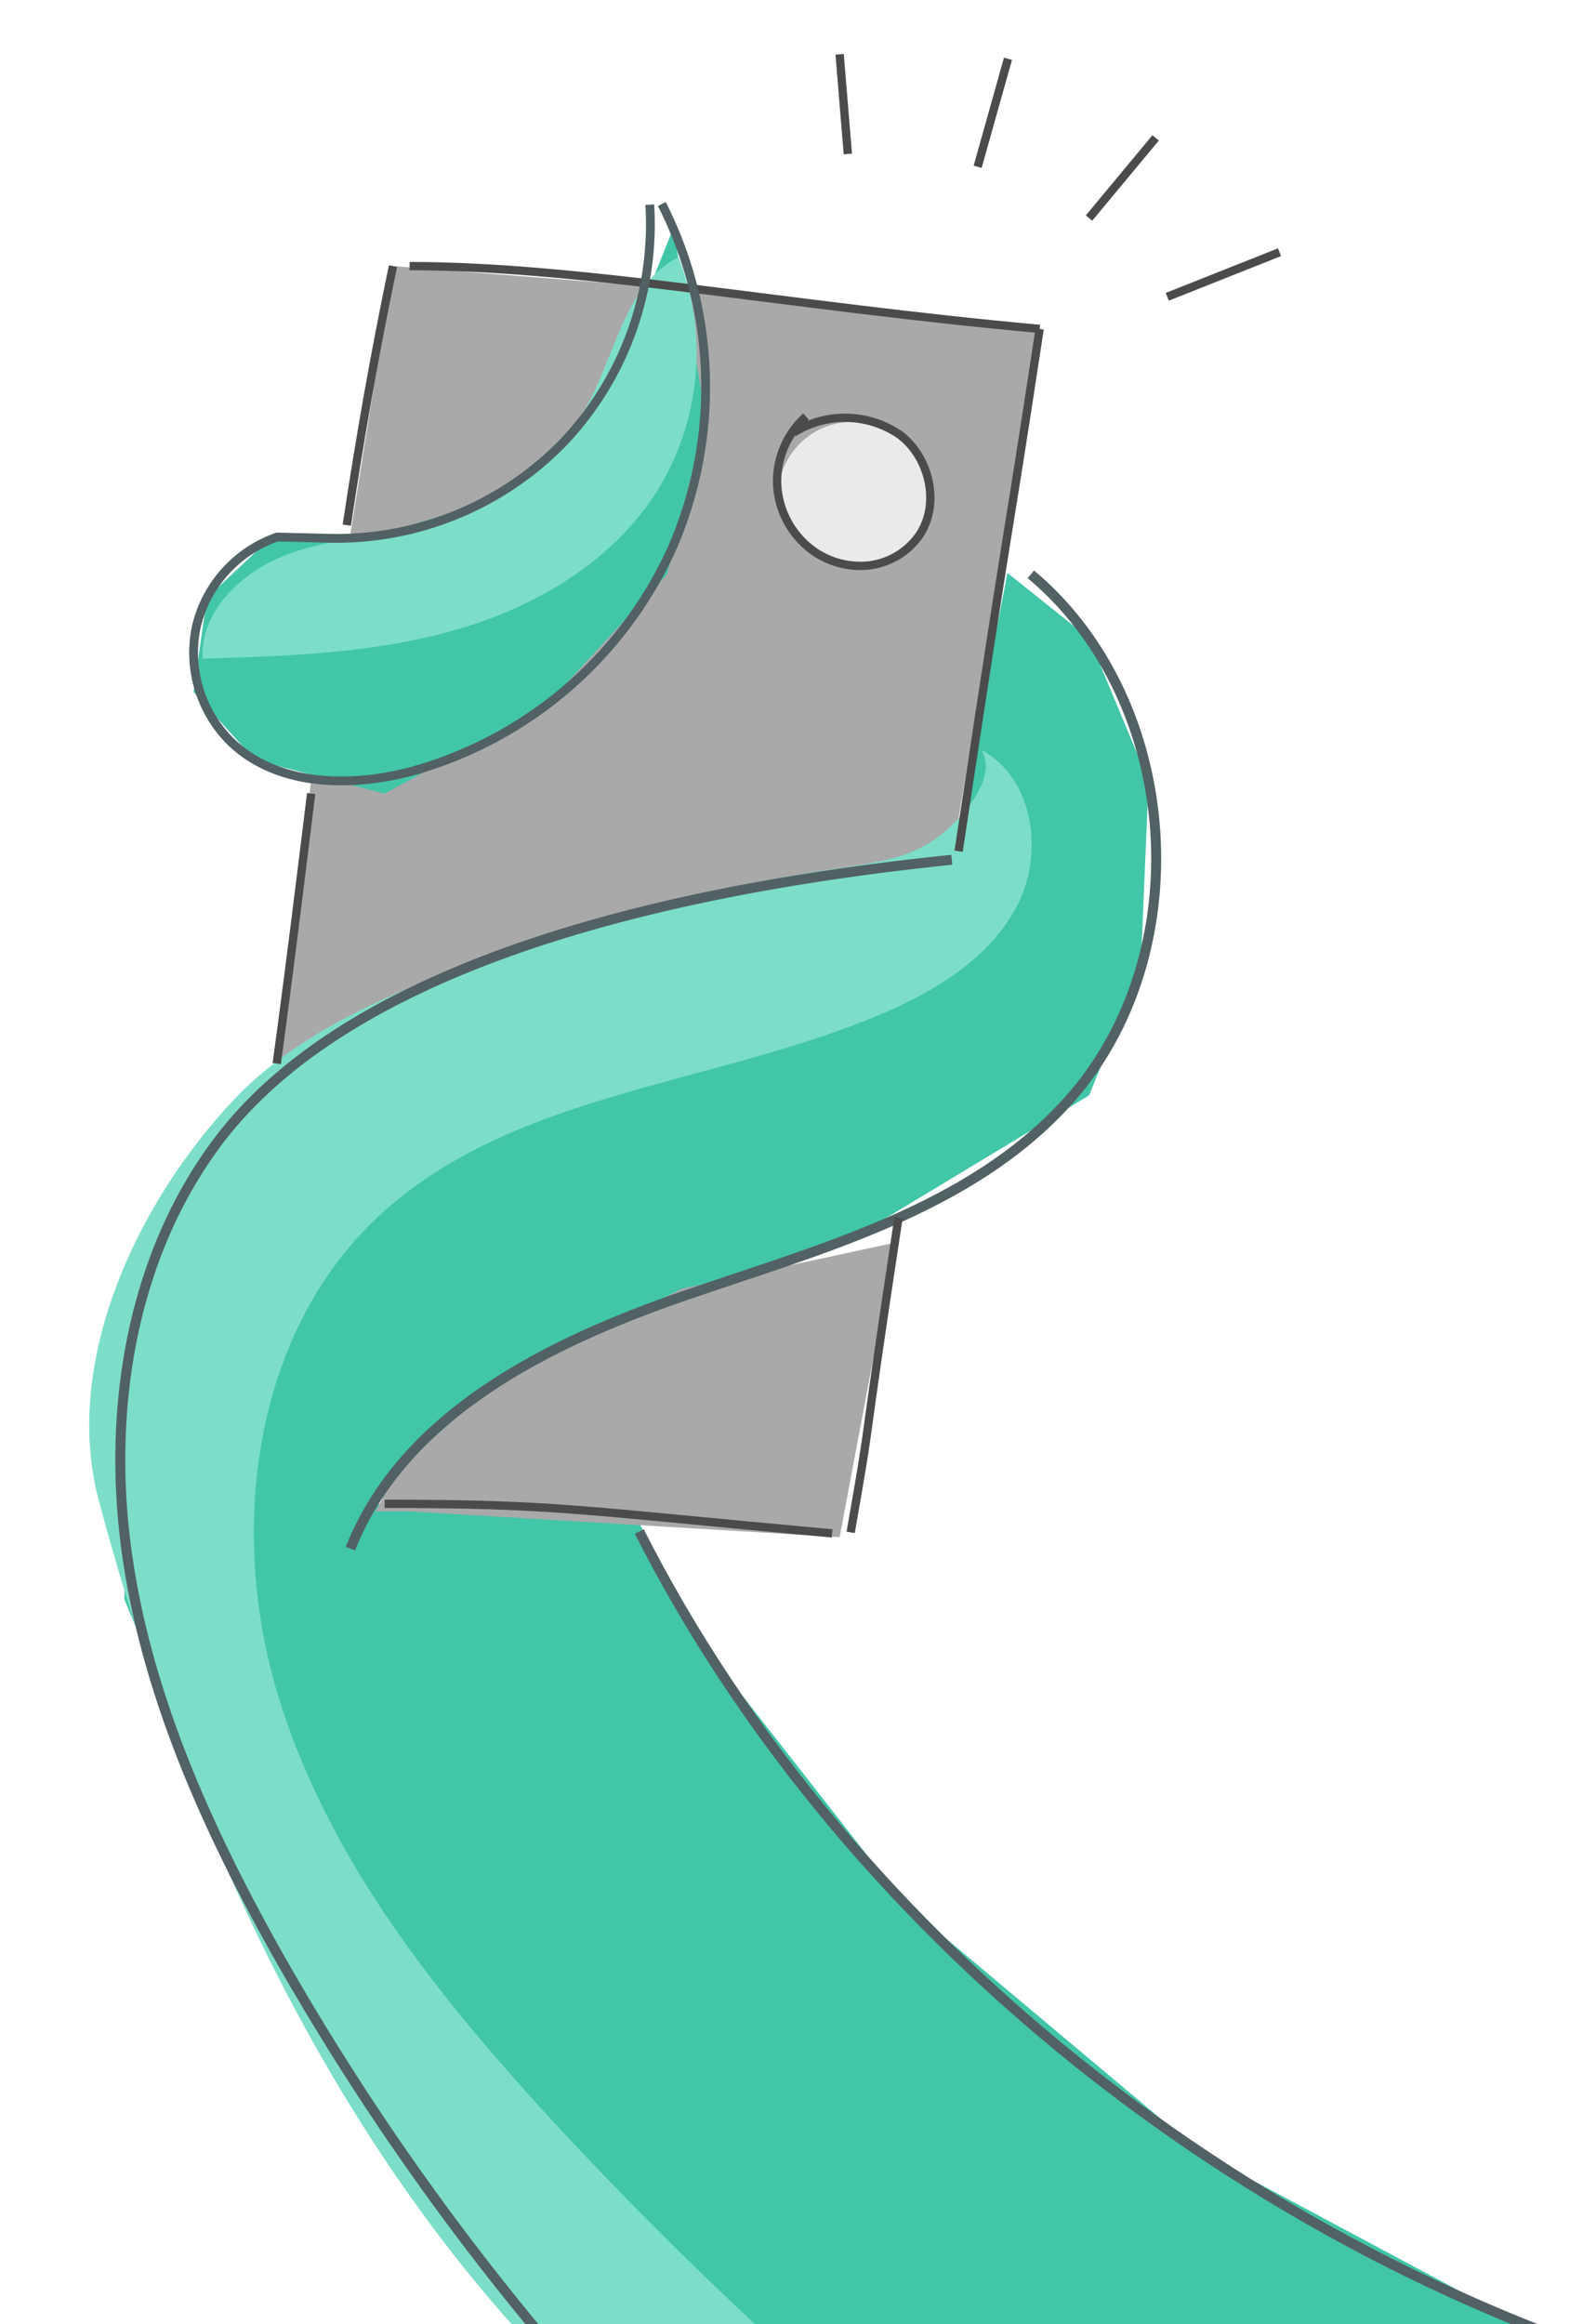 <svg xmlns="http://www.w3.org/2000/svg" xmlns:xlink="http://www.w3.org/1999/xlink" width="147" height="214" viewBox="0 0 147 214">
  <defs>
    <clipPath id="clip-path">
      <rect id="Rectángulo_711" data-name="Rectángulo 711" width="147" height="214" transform="translate(330 2508)" fill="#fff" stroke="#707070" stroke-width="1"/>
    </clipPath>
  </defs>
  <g id="Enmascarar_grupo_106" data-name="Enmascarar grupo 106" transform="translate(-330 -2508)" clip-path="url(#clip-path)">
    <g id="Grupo_761" data-name="Grupo 761" transform="translate(16249 -7123)">
      <path id="Trazado_367" data-name="Trazado 367" d="M-690.763,195.692l35.946,2.827,23.619,2.955-8.1,48.879-21.687,3.36-40.49,15.4,3.169-26.021Z" transform="translate(-15192.042 9459.808)" fill="#aaa9aa"/>
      <path id="Trazado_368" data-name="Trazado 368" d="M-568.8,457.916l-31.385-11.251-38.448-21.7-25.6-24.557-21.31-22.3-19.439-34.048-10.52-25.625V297.8l5.127-15.855,8.933-12.825,17.38-8.778,15.991-5.138,12.69-2.658,16.088-2.188,5.127-26.412,7.513,6,5.487,13.151-.727,17.243-4.76,11.71L-647.944,284.9l-26.631,10.092-17.815,14.659,24.312,1.782,6.112,11.552,18.444,23.585,27.215,22.844,28.7,15.335,22.366,6.3Z" transform="translate(-15192.042 9459.808)" fill="#41c6a8"/>
      <path id="Trazado_369" data-name="Trazado 369" d="M-702.316,220.985l10.043-.456,13.173-4.109,8.177-9.256,5.976-14.955,2.982,17.331-3.559,14.529-11.181,12.1-14.823,8.093-11.927-3.084-5.679-6.285,1.235-8.654Z" transform="translate(-15192.042 9459.808)" fill="#41c6a8"/>
      <path id="Trazado_370" data-name="Trazado 370" d="M-641.271,216.67a6.827,6.827,0,0,1-7.007,6.63,6.828,6.828,0,0,1-7.008-6.63,6.828,6.828,0,0,1,7.008-6.63A6.827,6.827,0,0,1-641.271,216.67Z" transform="translate(-15192.042 9459.808)" fill="#eaeaea"/>
      <path id="Trazado_371" data-name="Trazado 371" d="M-689.233,310.349l39.611,2.372,5.1-27.119-19.664,4.249-17.649,9.092-8.355,7.445-2.2,3.961Z" transform="translate(-15192.042 9459.808)" fill="#aaa9aa"/>
      <path id="Trazado_372" data-name="Trazado 372" d="M-636.553,240.251c4.759,2.542,5.78,9.411,3.332,14.219s-7.363,7.85-12.32,9.982c-15.616,6.717-34.528,7.253-46.825,18.989-11.243,10.731-13.5,28.462-9.119,43.375s14.319,27.519,24.812,38.985a355.507,355.507,0,0,0,105.651,78.761,33.828,33.828,0,0,1,3.417,10.93,3.07,3.07,0,0,1-.532,2.4c-.71.741-1.9.639-2.914.462a82.862,82.862,0,0,1-32.806-13.469c-26.352-18.266-54.669-35.76-75.988-59.709-18.715-21.023-30.748-48.631-38.01-75.825-3.382-12.665,3.408-27.29,12.383-36.845,4.962-5.283,11.675-8.55,18.4-11.255a165.015,165.015,0,0,1,37.512-10.147c3-.441,6.148-.849,8.636-2.584S-635,242.858-636.553,240.251Z" transform="translate(-15192.042 9459.808)" fill="#7cdec8"/>
      <path id="Trazado_373" data-name="Trazado 373" d="M-672.369,207.539a22.892,22.892,0,0,1-13.738,11.691c-4.462,1.353-9.267,1.305-13.7,2.758s-8.729,5.191-8.489,9.848c7.769-.234,15.629-.481,23.109-2.592s14.659-6.315,18.79-12.9a24.178,24.178,0,0,0,1.939-21.47C-669.014,197.144-670.132,202.964-672.369,207.539Z" transform="translate(-15192.042 9459.808)" fill="#7cdec8"/>
      <path id="Trazado_374" data-name="Trazado 374" d="M-632.012,224.069c13.93,11.646,15.53,35.218,3.3,48.64-8.954,9.827-22.614,13.444-35.184,17.774s-25.9,10.937-30.79,23.3" transform="translate(-15192.042 9459.808)" fill="none" stroke="#526163" stroke-miterlimit="10" stroke-width="0.918"/>
      <path id="Trazado_375" data-name="Trazado 375" d="M-639.294,250.352c-22.046,2.274-54.35,8.254-67.632,26-7.908,10.564-10.169,24.6-8.368,37.67s7.325,25.35,13.765,36.868a235.987,235.987,0,0,0,128.362,107.03" transform="translate(-15192.042 9459.808)" fill="none" stroke="#526163" stroke-miterlimit="10" stroke-width="0.918"/>
      <path id="Trazado_376" data-name="Trazado 376" d="M-668.077,312.2c19.2,37.9,58.44,69.278,103.544,80.013" transform="translate(-15192.042 9459.808)" fill="none" stroke="#526163" stroke-miterlimit="10" stroke-width="0.918"/>
      <path id="Trazado_377" data-name="Trazado 377" d="M-698.3,244.258c-.955,7.747-1.945,15.877-3.169,24.857" transform="translate(-15192.042 9459.808)" fill="none" stroke="#4b4b4b" stroke-miterlimit="10" stroke-width="0.765"/>
      <path id="Trazado_378" data-name="Trazado 378" d="M-690.763,195.692c-1.758,8.415-3.1,16.2-4.254,23.85" transform="translate(-15192.042 9459.808)" fill="none" stroke="#4b4b4b" stroke-miterlimit="10" stroke-width="0.765"/>
      <path id="Trazado_379" data-name="Trazado 379" d="M-689.233,195.692c15.933,0,34.768,3.674,58.035,5.781" transform="translate(-15192.042 9459.808)" fill="none" stroke="#4b4b4b" stroke-miterlimit="10" stroke-width="0.765"/>
      <path id="Trazado_380" data-name="Trazado 380" d="M-691.528,309.65c15.934,0,17.942.614,41.21,2.722" transform="translate(-15192.042 9459.808)" fill="none" stroke="#4b4b4b" stroke-miterlimit="10" stroke-width="0.765"/>
      <path id="Trazado_381" data-name="Trazado 381" d="M-631.2,201.473c-3.536,23.2-1.977,11.844-7.467,48.093" transform="translate(-15192.042 9459.808)" fill="none" stroke="#4b4b4b" stroke-miterlimit="10" stroke-width="0.765"/>
      <path id="Trazado_382" data-name="Trazado 382" d="M-644.2,283.309c-3.763,24.7-2.2,16.4-4.407,28.972" transform="translate(-15192.042 9459.808)" fill="none" stroke="#4b4b4b" stroke-miterlimit="10" stroke-width="0.765"/>
      <path id="Trazado_383" data-name="Trazado 383" d="M-667.111,190.038a29.159,29.159,0,0,1-7.913,21.837,29.162,29.162,0,0,1-21.462,8.881l-4.934-.121a11.523,11.523,0,0,0-7.453,8.247,11.526,11.526,0,0,0,3.215,10.641c4.294,4.107,11.1,4.2,16.828,2.625A37.2,37.2,0,0,0-664.98,221.5,37.2,37.2,0,0,0-666,189.977" transform="translate(-15192.042 9459.808)" fill="none" stroke="#526163" stroke-miterlimit="10" stroke-width="0.81"/>
      <path id="Trazado_384" data-name="Trazado 384" d="M-652.723,209.54a8.026,8.026,0,0,0-2.657,6.169,8.027,8.027,0,0,0,3.044,5.988,7.473,7.473,0,0,0,5.283,1.567,6.63,6.63,0,0,0,4.735-2.745c1.978-2.86,1.02-7.181-1.749-9.285a8.9,8.9,0,0,0-9.812-.2" transform="translate(-15192.042 9459.808)" fill="none" stroke="#4b4b4b" stroke-miterlimit="10" stroke-width="0.765"/>
      <path id="Trazado_385" data-name="Trazado 385" d="M-649.623,176.192q.378,4.589.754,9.178" transform="translate(-15192.042 9459.808)" fill="none" stroke="#4b4b4b" stroke-miterlimit="10" stroke-width="0.765"/>
      <path id="Trazado_386" data-name="Trazado 386" d="M-636.911,186.551q1.4-4.973,2.794-9.946" transform="translate(-15192.042 9459.808)" fill="none" stroke="#4b4b4b" stroke-miterlimit="10" stroke-width="0.765"/>
      <path id="Trazado_387" data-name="Trazado 387" d="M-626.653,191.268l6.134-7.381" transform="translate(-15192.042 9459.808)" fill="none" stroke="#4b4b4b" stroke-miterlimit="10" stroke-width="0.765"/>
      <path id="Trazado_388" data-name="Trazado 388" d="M-619.448,198.519l10.34-4.107" transform="translate(-15192.042 9459.808)" fill="none" stroke="#4b4b4b" stroke-miterlimit="10" stroke-width="0.765"/>
    </g>
  </g>
</svg>
